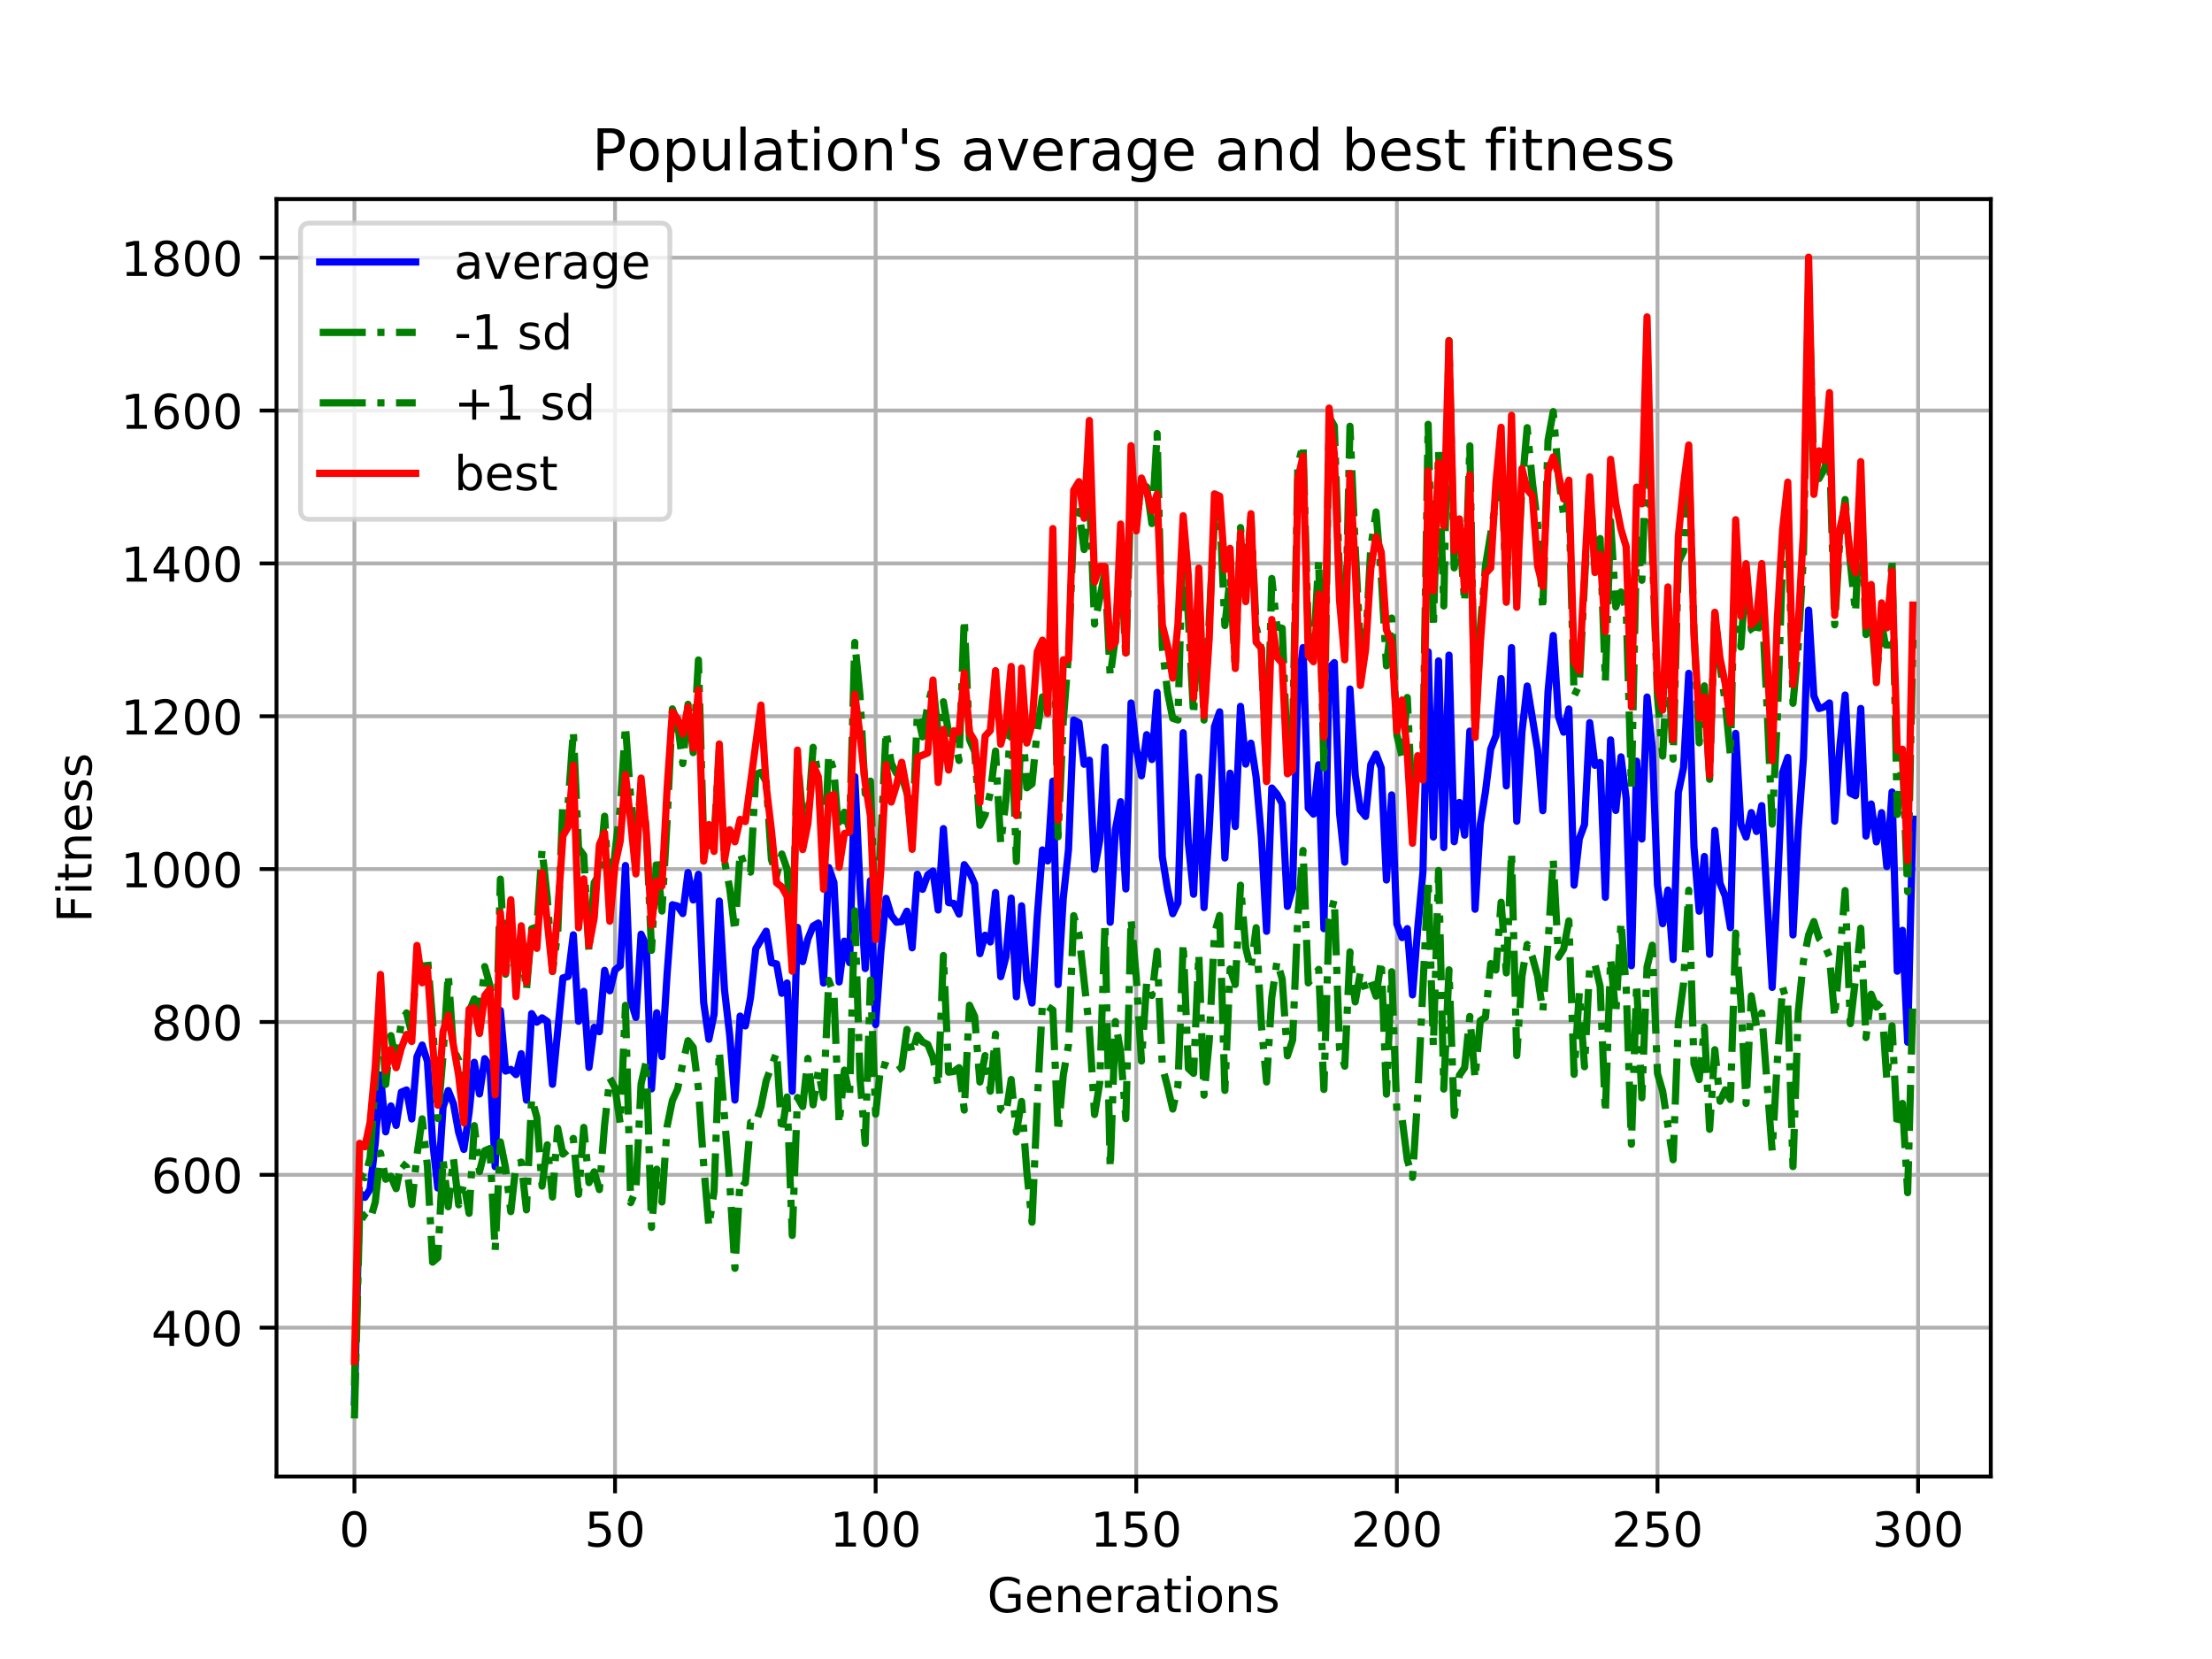 <?xml version="1.0" encoding="utf-8" standalone="no"?>
<!DOCTYPE svg PUBLIC "-//W3C//DTD SVG 1.1//EN"
  "http://www.w3.org/Graphics/SVG/1.1/DTD/svg11.dtd">
<!-- Created with matplotlib (https://matplotlib.org/) -->
<svg height="345.6pt" version="1.1" viewBox="0 0 460.8 345.6" width="460.8pt" xmlns="http://www.w3.org/2000/svg" xmlns:xlink="http://www.w3.org/1999/xlink">
 <defs>
  <style type="text/css">
*{stroke-linecap:butt;stroke-linejoin:round;}
  </style>
 </defs>
 <g id="figure_1">
  <g id="patch_1">
   <path d="M 0 345.6 
L 460.8 345.6 
L 460.8 0 
L 0 0 
z
" style="fill:#ffffff;"/>
  </g>
  <g id="axes_1">
   <g id="patch_2">
    <path d="M 57.6 307.584 
L 414.72 307.584 
L 414.72 41.472 
L 57.6 41.472 
z
" style="fill:#ffffff;"/>
   </g>
   <g id="matplotlib.axis_1">
    <g id="xtick_1">
     <g id="line2d_1">
      <path clip-path="url(#p36973ef551)" d="M 73.833 307.584 
L 73.833 41.472 
" style="fill:none;stroke:#b0b0b0;stroke-linecap:square;stroke-width:0.8;"/>
     </g>
     <g id="line2d_2">
      <defs>
       <path d="M 0 0 
L 0 3.5 
" id="m609c3df045" style="stroke:#000000;stroke-width:0.8;"/>
      </defs>
      <g>
       <use style="stroke:#000000;stroke-width:0.8;" x="73.833" xlink:href="#m609c3df045" y="307.584"/>
      </g>
     </g>
     <g id="text_1">
      <!-- 0 -->
      <defs>
       <path d="M 31.781 66.406 
Q 24.172 66.406 20.328 58.906 
Q 16.5 51.422 16.5 36.375 
Q 16.5 21.391 20.328 13.891 
Q 24.172 6.391 31.781 6.391 
Q 39.453 6.391 43.281 13.891 
Q 47.125 21.391 47.125 36.375 
Q 47.125 51.422 43.281 58.906 
Q 39.453 66.406 31.781 66.406 
z
M 31.781 74.219 
Q 44.047 74.219 50.516 64.516 
Q 56.984 54.828 56.984 36.375 
Q 56.984 17.969 50.516 8.266 
Q 44.047 -1.422 31.781 -1.422 
Q 19.531 -1.422 13.062 8.266 
Q 6.594 17.969 6.594 36.375 
Q 6.594 54.828 13.062 64.516 
Q 19.531 74.219 31.781 74.219 
z
" id="DejaVuSans-48"/>
      </defs>
      <g transform="translate(70.651 322.182)scale(0.1 -0.1)">
       <use xlink:href="#DejaVuSans-48"/>
      </g>
     </g>
    </g>
    <g id="xtick_2">
     <g id="line2d_3">
      <path clip-path="url(#p36973ef551)" d="M 128.123 307.584 
L 128.123 41.472 
" style="fill:none;stroke:#b0b0b0;stroke-linecap:square;stroke-width:0.8;"/>
     </g>
     <g id="line2d_4">
      <g>
       <use style="stroke:#000000;stroke-width:0.8;" x="128.123" xlink:href="#m609c3df045" y="307.584"/>
      </g>
     </g>
     <g id="text_2">
      <!-- 50 -->
      <defs>
       <path d="M 10.797 72.906 
L 49.516 72.906 
L 49.516 64.594 
L 19.828 64.594 
L 19.828 46.734 
Q 21.969 47.469 24.109 47.828 
Q 26.266 48.188 28.422 48.188 
Q 40.625 48.188 47.75 41.5 
Q 54.891 34.812 54.891 23.391 
Q 54.891 11.625 47.562 5.094 
Q 40.234 -1.422 26.906 -1.422 
Q 22.312 -1.422 17.547 -0.641 
Q 12.797 0.141 7.719 1.703 
L 7.719 11.625 
Q 12.109 9.234 16.797 8.062 
Q 21.484 6.891 26.703 6.891 
Q 35.156 6.891 40.078 11.328 
Q 45.016 15.766 45.016 23.391 
Q 45.016 31 40.078 35.438 
Q 35.156 39.891 26.703 39.891 
Q 22.75 39.891 18.812 39.016 
Q 14.891 38.141 10.797 36.281 
z
" id="DejaVuSans-53"/>
      </defs>
      <g transform="translate(121.76 322.182)scale(0.1 -0.1)">
       <use xlink:href="#DejaVuSans-53"/>
       <use x="63.623" xlink:href="#DejaVuSans-48"/>
      </g>
     </g>
    </g>
    <g id="xtick_3">
     <g id="line2d_5">
      <path clip-path="url(#p36973ef551)" d="M 182.413 307.584 
L 182.413 41.472 
" style="fill:none;stroke:#b0b0b0;stroke-linecap:square;stroke-width:0.8;"/>
     </g>
     <g id="line2d_6">
      <g>
       <use style="stroke:#000000;stroke-width:0.8;" x="182.413" xlink:href="#m609c3df045" y="307.584"/>
      </g>
     </g>
     <g id="text_3">
      <!-- 100 -->
      <defs>
       <path d="M 12.406 8.297 
L 28.516 8.297 
L 28.516 63.922 
L 10.984 60.406 
L 10.984 69.391 
L 28.422 72.906 
L 38.281 72.906 
L 38.281 8.297 
L 54.391 8.297 
L 54.391 0 
L 12.406 0 
z
" id="DejaVuSans-49"/>
      </defs>
      <g transform="translate(172.869 322.182)scale(0.1 -0.1)">
       <use xlink:href="#DejaVuSans-49"/>
       <use x="63.623" xlink:href="#DejaVuSans-48"/>
       <use x="127.246" xlink:href="#DejaVuSans-48"/>
      </g>
     </g>
    </g>
    <g id="xtick_4">
     <g id="line2d_7">
      <path clip-path="url(#p36973ef551)" d="M 236.703 307.584 
L 236.703 41.472 
" style="fill:none;stroke:#b0b0b0;stroke-linecap:square;stroke-width:0.8;"/>
     </g>
     <g id="line2d_8">
      <g>
       <use style="stroke:#000000;stroke-width:0.8;" x="236.703" xlink:href="#m609c3df045" y="307.584"/>
      </g>
     </g>
     <g id="text_4">
      <!-- 150 -->
      <g transform="translate(227.159 322.182)scale(0.1 -0.1)">
       <use xlink:href="#DejaVuSans-49"/>
       <use x="63.623" xlink:href="#DejaVuSans-53"/>
       <use x="127.246" xlink:href="#DejaVuSans-48"/>
      </g>
     </g>
    </g>
    <g id="xtick_5">
     <g id="line2d_9">
      <path clip-path="url(#p36973ef551)" d="M 290.993 307.584 
L 290.993 41.472 
" style="fill:none;stroke:#b0b0b0;stroke-linecap:square;stroke-width:0.8;"/>
     </g>
     <g id="line2d_10">
      <g>
       <use style="stroke:#000000;stroke-width:0.8;" x="290.993" xlink:href="#m609c3df045" y="307.584"/>
      </g>
     </g>
     <g id="text_5">
      <!-- 200 -->
      <defs>
       <path d="M 19.188 8.297 
L 53.609 8.297 
L 53.609 0 
L 7.328 0 
L 7.328 8.297 
Q 12.938 14.109 22.625 23.891 
Q 32.328 33.688 34.812 36.531 
Q 39.547 41.844 41.422 45.531 
Q 43.312 49.219 43.312 52.781 
Q 43.312 58.594 39.234 62.25 
Q 35.156 65.922 28.609 65.922 
Q 23.969 65.922 18.812 64.312 
Q 13.672 62.703 7.812 59.422 
L 7.812 69.391 
Q 13.766 71.781 18.938 73 
Q 24.125 74.219 28.422 74.219 
Q 39.75 74.219 46.484 68.547 
Q 53.219 62.891 53.219 53.422 
Q 53.219 48.922 51.531 44.891 
Q 49.859 40.875 45.406 35.406 
Q 44.188 33.984 37.641 27.219 
Q 31.109 20.453 19.188 8.297 
z
" id="DejaVuSans-50"/>
      </defs>
      <g transform="translate(281.449 322.182)scale(0.1 -0.1)">
       <use xlink:href="#DejaVuSans-50"/>
       <use x="63.623" xlink:href="#DejaVuSans-48"/>
       <use x="127.246" xlink:href="#DejaVuSans-48"/>
      </g>
     </g>
    </g>
    <g id="xtick_6">
     <g id="line2d_11">
      <path clip-path="url(#p36973ef551)" d="M 345.283 307.584 
L 345.283 41.472 
" style="fill:none;stroke:#b0b0b0;stroke-linecap:square;stroke-width:0.8;"/>
     </g>
     <g id="line2d_12">
      <g>
       <use style="stroke:#000000;stroke-width:0.8;" x="345.283" xlink:href="#m609c3df045" y="307.584"/>
      </g>
     </g>
     <g id="text_6">
      <!-- 250 -->
      <g transform="translate(335.739 322.182)scale(0.1 -0.1)">
       <use xlink:href="#DejaVuSans-50"/>
       <use x="63.623" xlink:href="#DejaVuSans-53"/>
       <use x="127.246" xlink:href="#DejaVuSans-48"/>
      </g>
     </g>
    </g>
    <g id="xtick_7">
     <g id="line2d_13">
      <path clip-path="url(#p36973ef551)" d="M 399.573 307.584 
L 399.573 41.472 
" style="fill:none;stroke:#b0b0b0;stroke-linecap:square;stroke-width:0.8;"/>
     </g>
     <g id="line2d_14">
      <g>
       <use style="stroke:#000000;stroke-width:0.8;" x="399.573" xlink:href="#m609c3df045" y="307.584"/>
      </g>
     </g>
     <g id="text_7">
      <!-- 300 -->
      <defs>
       <path d="M 40.578 39.312 
Q 47.656 37.797 51.625 33 
Q 55.609 28.219 55.609 21.188 
Q 55.609 10.406 48.188 4.484 
Q 40.766 -1.422 27.094 -1.422 
Q 22.516 -1.422 17.656 -0.516 
Q 12.797 0.391 7.625 2.203 
L 7.625 11.719 
Q 11.719 9.328 16.594 8.109 
Q 21.484 6.891 26.812 6.891 
Q 36.078 6.891 40.938 10.547 
Q 45.797 14.203 45.797 21.188 
Q 45.797 27.641 41.281 31.266 
Q 36.766 34.906 28.719 34.906 
L 20.219 34.906 
L 20.219 43.016 
L 29.109 43.016 
Q 36.375 43.016 40.234 45.922 
Q 44.094 48.828 44.094 54.297 
Q 44.094 59.906 40.109 62.906 
Q 36.141 65.922 28.719 65.922 
Q 24.656 65.922 20.016 65.031 
Q 15.375 64.156 9.812 62.312 
L 9.812 71.094 
Q 15.438 72.656 20.344 73.438 
Q 25.25 74.219 29.594 74.219 
Q 40.828 74.219 47.359 69.109 
Q 53.906 64.016 53.906 55.328 
Q 53.906 49.266 50.438 45.094 
Q 46.969 40.922 40.578 39.312 
z
" id="DejaVuSans-51"/>
      </defs>
      <g transform="translate(390.029 322.182)scale(0.1 -0.1)">
       <use xlink:href="#DejaVuSans-51"/>
       <use x="63.623" xlink:href="#DejaVuSans-48"/>
       <use x="127.246" xlink:href="#DejaVuSans-48"/>
      </g>
     </g>
    </g>
    <g id="text_8">
     <!-- Generations -->
     <defs>
      <path d="M 59.516 10.406 
L 59.516 29.984 
L 43.406 29.984 
L 43.406 38.094 
L 69.281 38.094 
L 69.281 6.781 
Q 63.578 2.734 56.688 0.656 
Q 49.812 -1.422 42 -1.422 
Q 24.906 -1.422 15.25 8.562 
Q 5.609 18.562 5.609 36.375 
Q 5.609 54.25 15.25 64.234 
Q 24.906 74.219 42 74.219 
Q 49.125 74.219 55.547 72.453 
Q 61.969 70.703 67.391 67.281 
L 67.391 56.781 
Q 61.922 61.422 55.766 63.766 
Q 49.609 66.109 42.828 66.109 
Q 29.438 66.109 22.719 58.641 
Q 16.016 51.172 16.016 36.375 
Q 16.016 21.625 22.719 14.156 
Q 29.438 6.688 42.828 6.688 
Q 48.047 6.688 52.141 7.594 
Q 56.25 8.5 59.516 10.406 
z
" id="DejaVuSans-71"/>
      <path d="M 56.203 29.594 
L 56.203 25.203 
L 14.891 25.203 
Q 15.484 15.922 20.484 11.062 
Q 25.484 6.203 34.422 6.203 
Q 39.594 6.203 44.453 7.469 
Q 49.312 8.734 54.109 11.281 
L 54.109 2.781 
Q 49.266 0.734 44.188 -0.344 
Q 39.109 -1.422 33.891 -1.422 
Q 20.797 -1.422 13.156 6.188 
Q 5.516 13.812 5.516 26.812 
Q 5.516 40.234 12.766 48.109 
Q 20.016 56 32.328 56 
Q 43.359 56 49.781 48.891 
Q 56.203 41.797 56.203 29.594 
z
M 47.219 32.234 
Q 47.125 39.594 43.094 43.984 
Q 39.062 48.391 32.422 48.391 
Q 24.906 48.391 20.391 44.141 
Q 15.875 39.891 15.188 32.172 
z
" id="DejaVuSans-101"/>
      <path d="M 54.891 33.016 
L 54.891 0 
L 45.906 0 
L 45.906 32.719 
Q 45.906 40.484 42.875 44.328 
Q 39.844 48.188 33.797 48.188 
Q 26.516 48.188 22.312 43.547 
Q 18.109 38.922 18.109 30.906 
L 18.109 0 
L 9.078 0 
L 9.078 54.688 
L 18.109 54.688 
L 18.109 46.188 
Q 21.344 51.125 25.703 53.562 
Q 30.078 56 35.797 56 
Q 45.219 56 50.047 50.172 
Q 54.891 44.344 54.891 33.016 
z
" id="DejaVuSans-110"/>
      <path d="M 41.109 46.297 
Q 39.594 47.172 37.812 47.578 
Q 36.031 48 33.891 48 
Q 26.266 48 22.188 43.047 
Q 18.109 38.094 18.109 28.812 
L 18.109 0 
L 9.078 0 
L 9.078 54.688 
L 18.109 54.688 
L 18.109 46.188 
Q 20.953 51.172 25.484 53.578 
Q 30.031 56 36.531 56 
Q 37.453 56 38.578 55.875 
Q 39.703 55.766 41.062 55.516 
z
" id="DejaVuSans-114"/>
      <path d="M 34.281 27.484 
Q 23.391 27.484 19.188 25 
Q 14.984 22.516 14.984 16.5 
Q 14.984 11.719 18.141 8.906 
Q 21.297 6.109 26.703 6.109 
Q 34.188 6.109 38.703 11.406 
Q 43.219 16.703 43.219 25.484 
L 43.219 27.484 
z
M 52.203 31.203 
L 52.203 0 
L 43.219 0 
L 43.219 8.297 
Q 40.141 3.328 35.547 0.953 
Q 30.953 -1.422 24.312 -1.422 
Q 15.922 -1.422 10.953 3.297 
Q 6 8.016 6 15.922 
Q 6 25.141 12.172 29.828 
Q 18.359 34.516 30.609 34.516 
L 43.219 34.516 
L 43.219 35.406 
Q 43.219 41.609 39.141 45 
Q 35.062 48.391 27.688 48.391 
Q 23 48.391 18.547 47.266 
Q 14.109 46.141 10.016 43.891 
L 10.016 52.203 
Q 14.938 54.109 19.578 55.047 
Q 24.219 56 28.609 56 
Q 40.484 56 46.344 49.844 
Q 52.203 43.703 52.203 31.203 
z
" id="DejaVuSans-97"/>
      <path d="M 18.312 70.219 
L 18.312 54.688 
L 36.812 54.688 
L 36.812 47.703 
L 18.312 47.703 
L 18.312 18.016 
Q 18.312 11.328 20.141 9.422 
Q 21.969 7.516 27.594 7.516 
L 36.812 7.516 
L 36.812 0 
L 27.594 0 
Q 17.188 0 13.234 3.875 
Q 9.281 7.766 9.281 18.016 
L 9.281 47.703 
L 2.688 47.703 
L 2.688 54.688 
L 9.281 54.688 
L 9.281 70.219 
z
" id="DejaVuSans-116"/>
      <path d="M 9.422 54.688 
L 18.406 54.688 
L 18.406 0 
L 9.422 0 
z
M 9.422 75.984 
L 18.406 75.984 
L 18.406 64.594 
L 9.422 64.594 
z
" id="DejaVuSans-105"/>
      <path d="M 30.609 48.391 
Q 23.391 48.391 19.188 42.75 
Q 14.984 37.109 14.984 27.297 
Q 14.984 17.484 19.156 11.844 
Q 23.344 6.203 30.609 6.203 
Q 37.797 6.203 41.984 11.859 
Q 46.188 17.531 46.188 27.297 
Q 46.188 37.016 41.984 42.703 
Q 37.797 48.391 30.609 48.391 
z
M 30.609 56 
Q 42.328 56 49.016 48.375 
Q 55.719 40.766 55.719 27.297 
Q 55.719 13.875 49.016 6.219 
Q 42.328 -1.422 30.609 -1.422 
Q 18.844 -1.422 12.172 6.219 
Q 5.516 13.875 5.516 27.297 
Q 5.516 40.766 12.172 48.375 
Q 18.844 56 30.609 56 
z
" id="DejaVuSans-111"/>
      <path d="M 44.281 53.078 
L 44.281 44.578 
Q 40.484 46.531 36.375 47.5 
Q 32.281 48.484 27.875 48.484 
Q 21.188 48.484 17.844 46.438 
Q 14.5 44.391 14.5 40.281 
Q 14.5 37.156 16.891 35.375 
Q 19.281 33.594 26.516 31.984 
L 29.594 31.297 
Q 39.156 29.25 43.188 25.516 
Q 47.219 21.781 47.219 15.094 
Q 47.219 7.469 41.188 3.016 
Q 35.156 -1.422 24.609 -1.422 
Q 20.219 -1.422 15.453 -0.562 
Q 10.688 0.297 5.422 2 
L 5.422 11.281 
Q 10.406 8.688 15.234 7.391 
Q 20.062 6.109 24.812 6.109 
Q 31.156 6.109 34.562 8.281 
Q 37.984 10.453 37.984 14.406 
Q 37.984 18.062 35.516 20.016 
Q 33.062 21.969 24.703 23.781 
L 21.578 24.516 
Q 13.234 26.266 9.516 29.906 
Q 5.812 33.547 5.812 39.891 
Q 5.812 47.609 11.281 51.797 
Q 16.75 56 26.812 56 
Q 31.781 56 36.172 55.266 
Q 40.578 54.547 44.281 53.078 
z
" id="DejaVuSans-115"/>
     </defs>
     <g transform="translate(205.662 335.861)scale(0.1 -0.1)">
      <use xlink:href="#DejaVuSans-71"/>
      <use x="77.49" xlink:href="#DejaVuSans-101"/>
      <use x="139.014" xlink:href="#DejaVuSans-110"/>
      <use x="202.393" xlink:href="#DejaVuSans-101"/>
      <use x="263.916" xlink:href="#DejaVuSans-114"/>
      <use x="305.029" xlink:href="#DejaVuSans-97"/>
      <use x="366.309" xlink:href="#DejaVuSans-116"/>
      <use x="405.518" xlink:href="#DejaVuSans-105"/>
      <use x="433.301" xlink:href="#DejaVuSans-111"/>
      <use x="494.482" xlink:href="#DejaVuSans-110"/>
      <use x="557.861" xlink:href="#DejaVuSans-115"/>
     </g>
    </g>
   </g>
   <g id="matplotlib.axis_2">
    <g id="ytick_1">
     <g id="line2d_15">
      <path clip-path="url(#p36973ef551)" d="M 57.6 276.574 
L 414.72 276.574 
" style="fill:none;stroke:#b0b0b0;stroke-linecap:square;stroke-width:0.8;"/>
     </g>
     <g id="line2d_16">
      <defs>
       <path d="M 0 0 
L -3.5 0 
" id="m8457a0fdb5" style="stroke:#000000;stroke-width:0.8;"/>
      </defs>
      <g>
       <use style="stroke:#000000;stroke-width:0.8;" x="57.6" xlink:href="#m8457a0fdb5" y="276.574"/>
      </g>
     </g>
     <g id="text_9">
      <!-- 400 -->
      <defs>
       <path d="M 37.797 64.312 
L 12.891 25.391 
L 37.797 25.391 
z
M 35.203 72.906 
L 47.609 72.906 
L 47.609 25.391 
L 58.016 25.391 
L 58.016 17.188 
L 47.609 17.188 
L 47.609 0 
L 37.797 0 
L 37.797 17.188 
L 4.891 17.188 
L 4.891 26.703 
z
" id="DejaVuSans-52"/>
      </defs>
      <g transform="translate(31.512 280.374)scale(0.1 -0.1)">
       <use xlink:href="#DejaVuSans-52"/>
       <use x="63.623" xlink:href="#DejaVuSans-48"/>
       <use x="127.246" xlink:href="#DejaVuSans-48"/>
      </g>
     </g>
    </g>
    <g id="ytick_2">
     <g id="line2d_17">
      <path clip-path="url(#p36973ef551)" d="M 57.6 244.733 
L 414.72 244.733 
" style="fill:none;stroke:#b0b0b0;stroke-linecap:square;stroke-width:0.8;"/>
     </g>
     <g id="line2d_18">
      <g>
       <use style="stroke:#000000;stroke-width:0.8;" x="57.6" xlink:href="#m8457a0fdb5" y="244.733"/>
      </g>
     </g>
     <g id="text_10">
      <!-- 600 -->
      <defs>
       <path d="M 33.016 40.375 
Q 26.375 40.375 22.484 35.828 
Q 18.609 31.297 18.609 23.391 
Q 18.609 15.531 22.484 10.953 
Q 26.375 6.391 33.016 6.391 
Q 39.656 6.391 43.531 10.953 
Q 47.406 15.531 47.406 23.391 
Q 47.406 31.297 43.531 35.828 
Q 39.656 40.375 33.016 40.375 
z
M 52.594 71.297 
L 52.594 62.312 
Q 48.875 64.062 45.094 64.984 
Q 41.312 65.922 37.594 65.922 
Q 27.828 65.922 22.672 59.328 
Q 17.531 52.734 16.797 39.406 
Q 19.672 43.656 24.016 45.922 
Q 28.375 48.188 33.594 48.188 
Q 44.578 48.188 50.953 41.516 
Q 57.328 34.859 57.328 23.391 
Q 57.328 12.156 50.688 5.359 
Q 44.047 -1.422 33.016 -1.422 
Q 20.359 -1.422 13.672 8.266 
Q 6.984 17.969 6.984 36.375 
Q 6.984 53.656 15.188 63.938 
Q 23.391 74.219 37.203 74.219 
Q 40.922 74.219 44.703 73.484 
Q 48.484 72.75 52.594 71.297 
z
" id="DejaVuSans-54"/>
      </defs>
      <g transform="translate(31.512 248.532)scale(0.1 -0.1)">
       <use xlink:href="#DejaVuSans-54"/>
       <use x="63.623" xlink:href="#DejaVuSans-48"/>
       <use x="127.246" xlink:href="#DejaVuSans-48"/>
      </g>
     </g>
    </g>
    <g id="ytick_3">
     <g id="line2d_19">
      <path clip-path="url(#p36973ef551)" d="M 57.6 212.891 
L 414.72 212.891 
" style="fill:none;stroke:#b0b0b0;stroke-linecap:square;stroke-width:0.8;"/>
     </g>
     <g id="line2d_20">
      <g>
       <use style="stroke:#000000;stroke-width:0.8;" x="57.6" xlink:href="#m8457a0fdb5" y="212.891"/>
      </g>
     </g>
     <g id="text_11">
      <!-- 800 -->
      <defs>
       <path d="M 31.781 34.625 
Q 24.75 34.625 20.719 30.859 
Q 16.703 27.094 16.703 20.516 
Q 16.703 13.922 20.719 10.156 
Q 24.75 6.391 31.781 6.391 
Q 38.812 6.391 42.859 10.172 
Q 46.922 13.969 46.922 20.516 
Q 46.922 27.094 42.891 30.859 
Q 38.875 34.625 31.781 34.625 
z
M 21.922 38.812 
Q 15.578 40.375 12.031 44.719 
Q 8.5 49.078 8.5 55.328 
Q 8.5 64.062 14.719 69.141 
Q 20.953 74.219 31.781 74.219 
Q 42.672 74.219 48.875 69.141 
Q 55.078 64.062 55.078 55.328 
Q 55.078 49.078 51.531 44.719 
Q 48 40.375 41.703 38.812 
Q 48.828 37.156 52.797 32.312 
Q 56.781 27.484 56.781 20.516 
Q 56.781 9.906 50.312 4.234 
Q 43.844 -1.422 31.781 -1.422 
Q 19.734 -1.422 13.25 4.234 
Q 6.781 9.906 6.781 20.516 
Q 6.781 27.484 10.781 32.312 
Q 14.797 37.156 21.922 38.812 
z
M 18.312 54.391 
Q 18.312 48.734 21.844 45.562 
Q 25.391 42.391 31.781 42.391 
Q 38.141 42.391 41.719 45.562 
Q 45.312 48.734 45.312 54.391 
Q 45.312 60.062 41.719 63.234 
Q 38.141 66.406 31.781 66.406 
Q 25.391 66.406 21.844 63.234 
Q 18.312 60.062 18.312 54.391 
z
" id="DejaVuSans-56"/>
      </defs>
      <g transform="translate(31.512 216.69)scale(0.1 -0.1)">
       <use xlink:href="#DejaVuSans-56"/>
       <use x="63.623" xlink:href="#DejaVuSans-48"/>
       <use x="127.246" xlink:href="#DejaVuSans-48"/>
      </g>
     </g>
    </g>
    <g id="ytick_4">
     <g id="line2d_21">
      <path clip-path="url(#p36973ef551)" d="M 57.6 181.049 
L 414.72 181.049 
" style="fill:none;stroke:#b0b0b0;stroke-linecap:square;stroke-width:0.8;"/>
     </g>
     <g id="line2d_22">
      <g>
       <use style="stroke:#000000;stroke-width:0.8;" x="57.6" xlink:href="#m8457a0fdb5" y="181.049"/>
      </g>
     </g>
     <g id="text_12">
      <!-- 1000 -->
      <g transform="translate(25.15 184.848)scale(0.1 -0.1)">
       <use xlink:href="#DejaVuSans-49"/>
       <use x="63.623" xlink:href="#DejaVuSans-48"/>
       <use x="127.246" xlink:href="#DejaVuSans-48"/>
       <use x="190.869" xlink:href="#DejaVuSans-48"/>
      </g>
     </g>
    </g>
    <g id="ytick_5">
     <g id="line2d_23">
      <path clip-path="url(#p36973ef551)" d="M 57.6 149.207 
L 414.72 149.207 
" style="fill:none;stroke:#b0b0b0;stroke-linecap:square;stroke-width:0.8;"/>
     </g>
     <g id="line2d_24">
      <g>
       <use style="stroke:#000000;stroke-width:0.8;" x="57.6" xlink:href="#m8457a0fdb5" y="149.207"/>
      </g>
     </g>
     <g id="text_13">
      <!-- 1200 -->
      <g transform="translate(25.15 153.007)scale(0.1 -0.1)">
       <use xlink:href="#DejaVuSans-49"/>
       <use x="63.623" xlink:href="#DejaVuSans-50"/>
       <use x="127.246" xlink:href="#DejaVuSans-48"/>
       <use x="190.869" xlink:href="#DejaVuSans-48"/>
      </g>
     </g>
    </g>
    <g id="ytick_6">
     <g id="line2d_25">
      <path clip-path="url(#p36973ef551)" d="M 57.6 117.366 
L 414.72 117.366 
" style="fill:none;stroke:#b0b0b0;stroke-linecap:square;stroke-width:0.8;"/>
     </g>
     <g id="line2d_26">
      <g>
       <use style="stroke:#000000;stroke-width:0.8;" x="57.6" xlink:href="#m8457a0fdb5" y="117.366"/>
      </g>
     </g>
     <g id="text_14">
      <!-- 1400 -->
      <g transform="translate(25.15 121.165)scale(0.1 -0.1)">
       <use xlink:href="#DejaVuSans-49"/>
       <use x="63.623" xlink:href="#DejaVuSans-52"/>
       <use x="127.246" xlink:href="#DejaVuSans-48"/>
       <use x="190.869" xlink:href="#DejaVuSans-48"/>
      </g>
     </g>
    </g>
    <g id="ytick_7">
     <g id="line2d_27">
      <path clip-path="url(#p36973ef551)" d="M 57.6 85.524 
L 414.72 85.524 
" style="fill:none;stroke:#b0b0b0;stroke-linecap:square;stroke-width:0.8;"/>
     </g>
     <g id="line2d_28">
      <g>
       <use style="stroke:#000000;stroke-width:0.8;" x="57.6" xlink:href="#m8457a0fdb5" y="85.524"/>
      </g>
     </g>
     <g id="text_15">
      <!-- 1600 -->
      <g transform="translate(25.15 89.323)scale(0.1 -0.1)">
       <use xlink:href="#DejaVuSans-49"/>
       <use x="63.623" xlink:href="#DejaVuSans-54"/>
       <use x="127.246" xlink:href="#DejaVuSans-48"/>
       <use x="190.869" xlink:href="#DejaVuSans-48"/>
      </g>
     </g>
    </g>
    <g id="ytick_8">
     <g id="line2d_29">
      <path clip-path="url(#p36973ef551)" d="M 57.6 53.682 
L 414.72 53.682 
" style="fill:none;stroke:#b0b0b0;stroke-linecap:square;stroke-width:0.8;"/>
     </g>
     <g id="line2d_30">
      <g>
       <use style="stroke:#000000;stroke-width:0.8;" x="57.6" xlink:href="#m8457a0fdb5" y="53.682"/>
      </g>
     </g>
     <g id="text_16">
      <!-- 1800 -->
      <g transform="translate(25.15 57.481)scale(0.1 -0.1)">
       <use xlink:href="#DejaVuSans-49"/>
       <use x="63.623" xlink:href="#DejaVuSans-56"/>
       <use x="127.246" xlink:href="#DejaVuSans-48"/>
       <use x="190.869" xlink:href="#DejaVuSans-48"/>
      </g>
     </g>
    </g>
    <g id="text_17">
     <!-- Fitness -->
     <defs>
      <path d="M 9.812 72.906 
L 51.703 72.906 
L 51.703 64.594 
L 19.672 64.594 
L 19.672 43.109 
L 48.578 43.109 
L 48.578 34.812 
L 19.672 34.812 
L 19.672 0 
L 9.812 0 
z
" id="DejaVuSans-70"/>
     </defs>
     <g transform="translate(19.07 192.202)rotate(-90)scale(0.1 -0.1)">
      <use xlink:href="#DejaVuSans-70"/>
      <use x="57.41" xlink:href="#DejaVuSans-105"/>
      <use x="85.193" xlink:href="#DejaVuSans-116"/>
      <use x="124.402" xlink:href="#DejaVuSans-110"/>
      <use x="187.781" xlink:href="#DejaVuSans-101"/>
      <use x="249.305" xlink:href="#DejaVuSans-115"/>
      <use x="301.404" xlink:href="#DejaVuSans-115"/>
     </g>
    </g>
   </g>
   <g id="line2d_31">
    <path clip-path="url(#p36973ef551)" d="M 73.833 292.057 
L 74.919 248.487 
L 76.004 249.434 
L 77.09 247.742 
L 78.176 238.061 
L 79.262 223.956 
L 80.348 235.78 
L 81.433 230.384 
L 82.519 234.448 
L 83.605 227.507 
L 84.691 227.064 
L 85.777 233.103 
L 86.862 220.138 
L 87.948 217.698 
L 89.034 221.086 
L 90.12 237.785 
L 91.206 247.487 
L 92.291 230.676 
L 93.377 227.178 
L 94.463 229.922 
L 95.549 235.919 
L 96.635 239.446 
L 97.72 231.765 
L 98.806 221.292 
L 99.892 227.891 
L 100.978 220.538 
L 102.064 222.264 
L 103.149 243.04 
L 104.235 210.508 
L 105.321 223.127 
L 106.407 222.764 
L 107.493 223.86 
L 108.578 219.506 
L 109.664 229.176 
L 110.75 211.156 
L 111.836 212.936 
L 112.922 212.037 
L 114.007 212.78 
L 115.093 225.882 
L 117.265 203.721 
L 118.351 203.415 
L 119.436 194.739 
L 120.522 212.748 
L 121.608 206.512 
L 122.694 222.35 
L 123.78 214.007 
L 124.865 214.925 
L 125.951 202.141 
L 127.037 206.404 
L 128.123 202.044 
L 129.209 201.187 
L 130.294 180.302 
L 131.38 208.363 
L 132.466 211.959 
L 133.552 194.61 
L 134.638 196.992 
L 135.723 226.83 
L 136.809 210.981 
L 137.895 220.095 
L 138.981 202.724 
L 140.067 188.47 
L 141.152 188.743 
L 142.238 190.31 
L 143.324 181.757 
L 144.41 187.484 
L 145.496 182.131 
L 146.581 208.799 
L 147.667 216.499 
L 148.753 211.301 
L 149.839 187.698 
L 150.925 206.162 
L 152.01 215.652 
L 153.096 229.158 
L 154.182 211.666 
L 155.268 213.712 
L 156.354 207.755 
L 157.439 197.637 
L 159.611 193.982 
L 160.697 200.554 
L 161.783 200.798 
L 162.868 206.92 
L 163.954 204.762 
L 165.04 227.33 
L 166.126 193.19 
L 167.212 200.325 
L 168.297 195.601 
L 169.383 192.921 
L 170.469 192.282 
L 171.555 204.787 
L 172.641 180.718 
L 173.726 183.851 
L 174.812 204.564 
L 175.898 196.06 
L 176.984 200.538 
L 178.07 161.784 
L 179.155 184.746 
L 180.241 201.767 
L 181.327 183.448 
L 182.413 213.438 
L 183.499 198.31 
L 184.584 187.143 
L 185.67 190.716 
L 186.756 192.116 
L 187.842 191.98 
L 188.928 189.822 
L 190.013 197.446 
L 191.099 182.12 
L 192.185 185.261 
L 193.271 182.235 
L 194.357 181.461 
L 195.442 189.577 
L 196.528 172.62 
L 197.614 188.036 
L 198.7 188.204 
L 199.786 190.419 
L 200.871 180.123 
L 201.957 181.713 
L 203.043 184.144 
L 204.129 198.669 
L 205.215 194.821 
L 206.3 196.225 
L 207.386 185.936 
L 208.472 203.456 
L 209.558 199.331 
L 210.644 187.09 
L 211.729 207.653 
L 212.815 188.708 
L 213.901 204.092 
L 214.987 208.952 
L 216.073 190.995 
L 217.158 177.053 
L 218.244 179.355 
L 219.33 162.738 
L 220.416 205.102 
L 221.502 187.045 
L 222.587 176.994 
L 223.673 149.979 
L 224.759 150.537 
L 225.845 159.212 
L 226.931 158.358 
L 228.016 181.09 
L 229.102 175.003 
L 230.188 155.66 
L 231.274 192.13 
L 232.36 172.797 
L 233.445 167.01 
L 234.531 185.187 
L 235.617 146.434 
L 236.703 155.798 
L 237.789 161.621 
L 238.875 153.044 
L 239.96 158.221 
L 241.046 144.239 
L 242.132 178.456 
L 243.218 185.297 
L 244.304 190.346 
L 245.389 188.056 
L 246.475 152.639 
L 247.561 175.717 
L 248.647 186.288 
L 249.733 161.883 
L 250.818 189.073 
L 251.904 172.593 
L 252.99 151.399 
L 254.076 148.285 
L 255.162 178.734 
L 256.247 161.072 
L 257.333 172.188 
L 258.419 147.148 
L 259.505 159.177 
L 260.591 154.816 
L 261.676 161.912 
L 262.762 174.331 
L 263.848 194.011 
L 264.934 164.153 
L 266.02 165.431 
L 267.105 167.41 
L 268.191 188.814 
L 269.277 185.039 
L 270.363 143.902 
L 271.449 134.903 
L 272.534 168.34 
L 273.62 169.6 
L 274.706 159.307 
L 275.792 193.464 
L 276.878 139.137 
L 277.963 138.031 
L 279.049 169.428 
L 280.135 179.603 
L 281.221 143.542 
L 282.307 161.283 
L 283.392 168.735 
L 284.478 170.078 
L 285.564 159.228 
L 286.65 157.08 
L 287.736 159.969 
L 288.821 183.319 
L 289.907 165.59 
L 290.993 192.484 
L 292.079 195.321 
L 293.165 193.45 
L 294.25 207.25 
L 295.336 193.408 
L 296.422 181.673 
L 297.508 135.771 
L 298.594 174.38 
L 299.679 137.677 
L 300.765 176.56 
L 301.851 136.477 
L 302.937 175.34 
L 304.023 167.16 
L 305.108 173.974 
L 306.194 152.305 
L 307.28 189.412 
L 308.366 171.748 
L 309.452 164.913 
L 310.537 156.056 
L 311.623 153.282 
L 312.709 141.367 
L 313.795 163.714 
L 314.881 134.913 
L 315.966 171.079 
L 317.052 152.461 
L 318.138 142.914 
L 320.31 156.301 
L 321.395 168.878 
L 322.481 144.11 
L 323.567 132.382 
L 324.653 149.266 
L 325.739 152.527 
L 326.824 147.687 
L 327.91 184.398 
L 328.996 174.726 
L 330.082 171.784 
L 331.168 150.537 
L 332.253 159.43 
L 333.339 158.834 
L 334.425 186.93 
L 335.511 154.135 
L 336.597 168.83 
L 337.682 157.668 
L 338.768 166.388 
L 339.854 201.177 
L 340.94 158.566 
L 342.026 174.787 
L 343.111 145.198 
L 344.197 155.727 
L 345.283 184.386 
L 346.369 192.424 
L 347.455 185.42 
L 348.54 199.878 
L 349.626 165.089 
L 350.712 159.924 
L 351.798 140.267 
L 352.884 176.399 
L 353.969 189.822 
L 355.055 178.42 
L 356.141 198.797 
L 357.227 173.012 
L 358.313 184.024 
L 359.398 186.667 
L 360.484 193.256 
L 361.57 152.776 
L 362.656 171.735 
L 363.742 174.387 
L 364.827 169.278 
L 365.913 173.208 
L 366.999 167.827 
L 369.171 205.691 
L 370.256 185.243 
L 371.342 160.987 
L 372.428 157.791 
L 373.514 194.769 
L 374.6 172.77 
L 375.685 158.014 
L 376.771 127.097 
L 377.857 144.968 
L 378.943 147.602 
L 380.029 147.256 
L 381.114 146.428 
L 382.2 171.064 
L 383.286 155.451 
L 384.372 144.787 
L 385.458 165.227 
L 386.543 165.758 
L 387.629 147.583 
L 388.715 174.167 
L 389.801 167.489 
L 390.887 175.382 
L 391.972 169.293 
L 393.058 180.521 
L 394.144 164.989 
L 395.23 202.322 
L 396.316 193.805 
L 397.401 217.109 
L 398.487 170.646 
L 398.487 170.646 
" style="fill:none;stroke:#0000ff;stroke-linecap:square;stroke-width:1.5;"/>
   </g>
   <g id="line2d_32">
    <path clip-path="url(#p36973ef551)" d="M 73.833 295.488 
L 74.919 252.289 
L 76.004 253.511 
L 77.09 254.23 
L 78.176 250.404 
L 79.262 240.197 
L 80.348 245.656 
L 81.433 245.033 
L 82.519 247.622 
L 83.605 242.247 
L 84.691 243.129 
L 85.777 250.92 
L 86.862 240.646 
L 87.948 233.075 
L 89.034 242.86 
L 90.12 262.93 
L 91.206 261.984 
L 92.291 241.5 
L 93.377 251.387 
L 94.463 241.317 
L 95.549 250.99 
L 96.635 246.464 
L 97.72 252.761 
L 98.806 234.492 
L 99.892 244.069 
L 100.978 239.723 
L 102.064 239.255 
L 103.149 260.508 
L 104.235 237.885 
L 105.321 243.302 
L 106.407 252.408 
L 107.493 242.535 
L 108.578 242.07 
L 109.664 252.039 
L 110.75 228.82 
L 111.836 232.756 
L 112.922 247.091 
L 114.007 238.486 
L 115.093 249.374 
L 116.179 235.024 
L 117.265 240.422 
L 118.351 239.519 
L 119.436 237.146 
L 120.522 248.804 
L 121.608 234.854 
L 122.694 246.367 
L 123.78 244.115 
L 124.865 247.819 
L 125.951 234.258 
L 127.037 224.575 
L 128.123 226.596 
L 129.209 234.096 
L 130.294 209.426 
L 131.38 250.531 
L 132.466 247.986 
L 133.552 225.789 
L 134.638 221.009 
L 135.723 255.691 
L 136.809 243.559 
L 137.895 250.395 
L 138.981 234.6 
L 140.067 229.262 
L 141.152 226.887 
L 142.238 221.541 
L 143.324 216.794 
L 144.41 218.18 
L 145.496 226.777 
L 146.581 242.544 
L 147.667 255.488 
L 148.753 248.143 
L 149.839 218.893 
L 152.01 246.267 
L 153.096 264.223 
L 154.182 245.736 
L 155.268 246.429 
L 156.354 233.826 
L 157.439 233.961 
L 158.525 230.552 
L 159.611 225.124 
L 161.783 219.254 
L 162.868 235.934 
L 163.954 228.517 
L 165.04 257.362 
L 166.126 228.627 
L 167.212 230.518 
L 168.297 220.485 
L 169.383 230.164 
L 170.469 223.077 
L 171.555 228.634 
L 172.641 204.229 
L 173.726 207.122 
L 174.812 234.203 
L 175.898 222.928 
L 176.984 228.305 
L 178.07 189.741 
L 179.155 224.589 
L 180.241 238.199 
L 181.327 204.176 
L 182.413 232.105 
L 183.499 221.669 
L 184.584 221.942 
L 185.67 222.399 
L 186.756 223.128 
L 187.842 222.39 
L 188.928 214.443 
L 190.013 219.432 
L 191.099 215.671 
L 192.185 217.019 
L 193.271 217.583 
L 194.357 220.289 
L 195.442 226.287 
L 196.528 199.052 
L 197.614 223.359 
L 198.7 223.207 
L 199.786 222.413 
L 200.871 231.251 
L 201.957 209.401 
L 203.043 211.744 
L 204.129 225.41 
L 205.215 219.903 
L 206.3 227.327 
L 207.386 215.411 
L 208.472 231.157 
L 209.558 231.972 
L 210.644 224.883 
L 211.729 235.832 
L 212.815 229.452 
L 213.901 244.074 
L 214.987 254.608 
L 216.073 229.899 
L 217.158 208.935 
L 219.33 210.404 
L 220.416 235.892 
L 221.502 223.986 
L 222.587 217.711 
L 223.673 190.743 
L 224.759 194.561 
L 226.931 214.27 
L 228.016 232.175 
L 229.102 225.543 
L 230.188 192.151 
L 231.274 243.381 
L 232.36 212.794 
L 233.445 219.162 
L 234.531 233.035 
L 235.617 191.475 
L 236.703 203.546 
L 237.789 221.037 
L 238.875 204.66 
L 239.96 207.373 
L 241.046 198.167 
L 242.132 222.197 
L 243.218 226.359 
L 244.304 231.044 
L 245.389 226.127 
L 246.475 196.451 
L 247.561 222.6 
L 248.647 223.602 
L 249.733 198.742 
L 250.818 228.145 
L 251.904 216.856 
L 252.99 194.466 
L 254.076 190.703 
L 255.162 227.16 
L 256.247 201.842 
L 257.333 205.088 
L 258.419 184.399 
L 259.505 197.395 
L 260.591 201.959 
L 261.676 193.255 
L 262.762 213.431 
L 263.848 225.407 
L 264.934 207.807 
L 266.02 200.256 
L 267.105 203.942 
L 268.191 219.96 
L 269.277 216.641 
L 270.363 190.813 
L 271.449 177.17 
L 272.534 204.764 
L 274.706 201.934 
L 275.792 226.96 
L 276.878 191.458 
L 277.963 187.324 
L 279.049 218.47 
L 280.135 222.114 
L 281.221 198.291 
L 282.307 208.719 
L 283.392 202.571 
L 284.478 206.199 
L 285.564 204.401 
L 286.65 207.515 
L 287.736 200.086 
L 288.821 227.936 
L 289.907 202.431 
L 290.993 231.842 
L 292.079 233.049 
L 293.165 241.602 
L 294.25 245.277 
L 295.336 228.27 
L 297.508 183.153 
L 298.594 217.905 
L 299.679 181.335 
L 300.765 226.881 
L 301.851 202.033 
L 302.937 232.382 
L 304.023 223.996 
L 305.108 222.411 
L 306.194 211.739 
L 307.28 224.696 
L 308.366 212.633 
L 309.452 211.922 
L 310.537 200.738 
L 311.623 202.078 
L 312.709 187.941 
L 313.795 202.678 
L 314.881 177.555 
L 315.966 219.906 
L 317.052 203.404 
L 318.138 196.738 
L 319.224 199.378 
L 320.31 203.341 
L 321.395 210.665 
L 322.481 196.499 
L 323.567 179.022 
L 324.653 199.406 
L 325.739 197.688 
L 326.824 191.831 
L 327.91 223.815 
L 328.996 206.775 
L 330.082 222.223 
L 331.168 201.171 
L 332.253 200.855 
L 333.339 205.487 
L 334.425 231.863 
L 335.511 199.714 
L 336.597 211.228 
L 337.682 192.016 
L 338.768 205.792 
L 339.854 238.367 
L 340.94 204.828 
L 342.026 228.695 
L 343.111 201.423 
L 344.197 196.894 
L 345.283 223.613 
L 346.369 227.34 
L 348.54 241.603 
L 349.626 213.026 
L 350.712 204.956 
L 351.798 185.445 
L 352.884 221.608 
L 353.969 224.896 
L 355.055 213.956 
L 356.141 235.255 
L 357.227 218.675 
L 358.313 229.403 
L 359.398 227.03 
L 360.484 229.063 
L 361.57 194.38 
L 362.656 208.686 
L 363.742 229.871 
L 364.827 207.448 
L 365.913 213.769 
L 366.999 211.004 
L 369.171 239.695 
L 370.256 220.989 
L 371.342 205.661 
L 372.428 209.384 
L 373.514 243.027 
L 374.6 210.857 
L 375.685 200.213 
L 376.771 194.774 
L 377.857 191.973 
L 378.943 195.503 
L 380.029 196.778 
L 381.114 199.275 
L 382.2 211.969 
L 384.372 185.518 
L 385.458 213.253 
L 386.543 203.882 
L 387.629 193.365 
L 388.715 216.146 
L 389.801 207.105 
L 390.887 209.801 
L 391.972 208.767 
L 393.058 224.951 
L 394.144 213.68 
L 395.23 234.989 
L 396.316 229.855 
L 397.401 248.458 
L 398.487 207.99 
L 398.487 207.99 
" style="fill:none;stroke:#008000;stroke-dasharray:9.6,2.4,1.5,2.4;stroke-dashoffset:0;stroke-width:1.5;"/>
   </g>
   <g id="line2d_33">
    <path clip-path="url(#p36973ef551)" d="M 73.833 288.625 
L 74.919 244.684 
L 76.004 245.358 
L 77.09 241.253 
L 78.176 225.718 
L 79.262 207.714 
L 80.348 225.903 
L 81.433 215.735 
L 82.519 221.273 
L 83.605 212.767 
L 84.691 211 
L 85.777 215.287 
L 86.862 199.631 
L 87.948 202.322 
L 89.034 199.313 
L 90.12 212.64 
L 91.206 232.99 
L 92.291 219.853 
L 93.377 202.969 
L 94.463 218.528 
L 95.549 220.847 
L 96.635 232.429 
L 97.72 210.769 
L 98.806 208.092 
L 99.892 211.712 
L 100.978 201.353 
L 102.064 205.272 
L 103.149 225.572 
L 104.235 183.132 
L 105.321 202.952 
L 106.407 193.12 
L 107.493 205.184 
L 108.578 196.943 
L 109.664 206.312 
L 110.75 193.491 
L 111.836 193.115 
L 112.922 176.984 
L 114.007 187.073 
L 115.093 202.391 
L 116.179 194.417 
L 117.265 167.021 
L 118.351 167.311 
L 119.436 152.332 
L 120.522 176.691 
L 121.608 178.17 
L 122.694 198.332 
L 123.78 183.899 
L 124.865 182.03 
L 125.951 170.024 
L 127.037 188.233 
L 128.123 177.492 
L 129.209 168.278 
L 130.294 151.178 
L 131.38 166.196 
L 132.466 175.932 
L 133.552 163.43 
L 134.638 172.975 
L 135.723 197.968 
L 136.809 178.404 
L 137.895 189.796 
L 138.981 170.847 
L 140.067 147.677 
L 141.152 150.599 
L 142.238 159.079 
L 143.324 146.719 
L 144.41 156.788 
L 145.496 137.484 
L 146.581 175.055 
L 147.667 177.511 
L 148.753 174.46 
L 149.839 156.503 
L 150.925 179.316 
L 152.01 185.037 
L 153.096 194.092 
L 154.182 177.595 
L 155.268 180.995 
L 156.354 181.683 
L 157.439 161.312 
L 158.525 160.893 
L 159.611 162.841 
L 160.697 179.057 
L 161.783 182.343 
L 162.868 177.907 
L 163.954 181.007 
L 165.04 197.299 
L 166.126 157.753 
L 167.212 170.131 
L 168.297 170.716 
L 169.383 155.679 
L 170.469 161.488 
L 171.555 180.939 
L 172.641 157.207 
L 173.726 160.58 
L 174.812 174.926 
L 175.898 169.193 
L 176.984 172.771 
L 178.07 133.827 
L 179.155 144.902 
L 180.241 165.334 
L 181.327 162.72 
L 182.413 194.771 
L 183.499 174.951 
L 184.584 152.345 
L 185.67 159.033 
L 186.756 161.104 
L 187.842 161.57 
L 188.928 165.202 
L 190.013 175.461 
L 191.099 148.569 
L 192.185 153.503 
L 193.271 146.887 
L 194.357 142.633 
L 195.442 152.866 
L 196.528 146.189 
L 197.614 152.713 
L 198.7 153.2 
L 199.786 158.425 
L 200.871 128.996 
L 201.957 154.026 
L 203.043 156.544 
L 204.129 171.928 
L 205.215 169.739 
L 206.3 165.123 
L 207.386 156.46 
L 208.472 175.754 
L 209.558 166.691 
L 210.644 149.297 
L 211.729 179.474 
L 212.815 147.963 
L 213.901 164.111 
L 214.987 163.295 
L 216.073 152.091 
L 217.158 145.171 
L 218.244 149.005 
L 219.33 115.073 
L 220.416 174.313 
L 221.502 150.103 
L 222.587 136.276 
L 223.673 109.214 
L 224.759 106.513 
L 225.845 114.482 
L 226.931 102.447 
L 228.016 130.006 
L 230.188 119.169 
L 231.274 140.88 
L 232.36 132.8 
L 233.445 114.859 
L 234.531 137.339 
L 235.617 101.393 
L 236.703 108.05 
L 237.789 102.205 
L 238.875 101.427 
L 239.96 109.069 
L 241.046 90.311 
L 242.132 134.716 
L 243.218 144.235 
L 244.304 149.648 
L 245.389 149.985 
L 246.475 108.827 
L 248.647 148.974 
L 249.733 125.024 
L 250.818 150.001 
L 252.99 108.331 
L 254.076 105.866 
L 255.162 130.307 
L 256.247 120.303 
L 257.333 139.287 
L 258.419 109.896 
L 259.505 120.959 
L 260.591 107.674 
L 261.676 130.568 
L 262.762 135.23 
L 263.848 162.615 
L 264.934 120.499 
L 266.02 130.605 
L 267.105 130.879 
L 268.191 157.667 
L 269.277 153.437 
L 270.363 96.991 
L 271.449 92.635 
L 272.534 131.915 
L 273.62 135.87 
L 274.706 116.679 
L 275.792 159.969 
L 276.878 86.816 
L 277.963 88.738 
L 279.049 120.387 
L 280.135 137.092 
L 281.221 88.793 
L 282.307 113.848 
L 283.392 134.899 
L 284.478 133.957 
L 285.564 114.054 
L 286.65 106.645 
L 287.736 119.852 
L 288.821 138.702 
L 289.907 128.749 
L 290.993 153.126 
L 292.079 157.592 
L 293.165 145.298 
L 294.25 169.224 
L 295.336 158.546 
L 296.422 156.543 
L 297.508 88.389 
L 298.594 130.854 
L 299.679 94.019 
L 300.765 126.239 
L 301.851 70.921 
L 302.937 118.299 
L 304.023 110.324 
L 305.108 125.537 
L 306.194 92.87 
L 307.28 154.128 
L 308.366 130.864 
L 309.452 117.904 
L 311.623 104.485 
L 312.709 94.794 
L 313.795 124.75 
L 314.881 92.271 
L 315.966 122.251 
L 317.052 101.518 
L 318.138 89.089 
L 319.224 100.425 
L 320.31 109.261 
L 321.395 127.09 
L 322.481 91.722 
L 323.567 85.743 
L 324.653 99.125 
L 325.739 107.365 
L 326.824 103.543 
L 327.91 144.981 
L 328.996 142.676 
L 331.168 99.903 
L 332.253 118.006 
L 333.339 112.182 
L 334.425 141.997 
L 335.511 108.556 
L 336.597 126.432 
L 337.682 123.32 
L 338.768 126.984 
L 339.854 163.986 
L 340.94 112.305 
L 342.026 120.88 
L 343.111 88.974 
L 344.197 114.559 
L 345.283 145.16 
L 346.369 157.508 
L 347.455 136.342 
L 348.54 158.154 
L 349.626 117.153 
L 350.712 114.892 
L 351.798 95.089 
L 352.884 131.19 
L 353.969 154.748 
L 355.055 142.883 
L 356.141 162.338 
L 357.227 127.349 
L 358.313 138.644 
L 359.398 146.304 
L 360.484 157.45 
L 361.57 111.173 
L 362.656 134.783 
L 363.742 118.902 
L 364.827 131.107 
L 365.913 132.648 
L 366.999 124.651 
L 368.085 146.898 
L 369.171 171.686 
L 370.256 149.497 
L 371.342 116.313 
L 372.428 106.198 
L 373.514 146.511 
L 374.6 134.683 
L 375.685 115.815 
L 376.771 59.419 
L 377.857 97.963 
L 378.943 99.701 
L 380.029 97.734 
L 381.114 93.58 
L 382.2 130.16 
L 383.286 112.17 
L 384.372 104.057 
L 385.458 117.202 
L 386.543 127.634 
L 387.629 101.801 
L 388.715 132.189 
L 389.801 127.872 
L 390.887 140.963 
L 391.972 129.82 
L 393.058 136.09 
L 394.144 116.298 
L 395.23 169.655 
L 396.316 157.755 
L 397.401 185.759 
L 398.487 133.302 
L 398.487 133.302 
" style="fill:none;stroke:#008000;stroke-dasharray:9.6,2.4,1.5,2.4;stroke-dashoffset:0;stroke-width:1.5;"/>
   </g>
   <g id="line2d_34">
    <path clip-path="url(#p36973ef551)" d="M 73.833 283.613 
L 74.919 238.164 
L 76.004 238.897 
L 77.09 233.837 
L 78.176 222.102 
L 79.262 202.993 
L 80.348 223.063 
L 81.433 218.618 
L 82.519 222.425 
L 83.605 218.337 
L 84.691 215.497 
L 85.777 216.968 
L 86.862 196.951 
L 87.948 204.741 
L 89.034 201.68 
L 90.12 217.423 
L 91.206 230.248 
L 92.291 214.872 
L 93.377 211.503 
L 95.549 224.036 
L 96.635 233.918 
L 97.72 210.238 
L 98.806 209.938 
L 99.892 215.298 
L 100.978 207.384 
L 102.064 206.049 
L 103.149 228.073 
L 104.235 190.135 
L 105.321 202.645 
L 106.407 187.432 
L 107.493 207.609 
L 108.578 192.859 
L 109.664 204.681 
L 110.75 194.044 
L 111.836 197.562 
L 112.922 181.761 
L 115.093 202.37 
L 116.179 190.092 
L 117.265 174.13 
L 118.351 172.276 
L 119.436 159.405 
L 120.522 193.266 
L 121.608 183.085 
L 122.694 196.976 
L 123.78 191.254 
L 124.865 175.944 
L 125.951 173.494 
L 127.037 191.906 
L 128.123 180.214 
L 129.209 175.174 
L 130.294 161.358 
L 131.38 171.056 
L 132.466 182.057 
L 133.552 162.091 
L 134.638 173.415 
L 135.723 192.74 
L 136.809 183.542 
L 137.895 184.574 
L 138.981 164.088 
L 140.067 148.27 
L 141.152 149.764 
L 142.238 152.92 
L 143.324 147.233 
L 144.41 155.895 
L 145.496 143.691 
L 146.581 179.391 
L 147.667 171.78 
L 148.753 177.366 
L 149.839 154.983 
L 150.925 179.196 
L 152.01 172.847 
L 153.096 175.364 
L 154.182 170.682 
L 155.268 171.156 
L 158.525 146.882 
L 159.611 163.719 
L 160.697 172.936 
L 161.783 183.914 
L 162.868 184.758 
L 163.954 186.742 
L 165.04 202.322 
L 166.126 156.258 
L 167.212 176.986 
L 168.297 171.591 
L 169.383 159.23 
L 170.469 161.817 
L 171.555 185.241 
L 172.641 166.013 
L 173.726 165.48 
L 174.812 180.684 
L 175.898 173.634 
L 176.984 173.332 
L 178.07 144.647 
L 179.155 153.084 
L 180.241 163.182 
L 181.327 169.992 
L 182.413 195.726 
L 183.499 181.039 
L 184.584 159.296 
L 185.67 167.088 
L 186.756 163.536 
L 187.842 158.794 
L 188.928 164.587 
L 190.013 176.931 
L 191.099 157.78 
L 193.271 156.856 
L 194.357 141.662 
L 195.442 163.005 
L 196.528 151.937 
L 197.614 160.423 
L 198.7 152.237 
L 199.786 152.55 
L 200.871 140.16 
L 201.957 152.525 
L 203.043 154.386 
L 204.129 167.186 
L 205.215 153.342 
L 206.3 152.174 
L 207.386 139.711 
L 208.472 155.035 
L 209.558 150.903 
L 210.644 138.826 
L 211.729 169.886 
L 212.815 139.172 
L 213.901 154.795 
L 214.987 150.895 
L 216.073 135.787 
L 217.158 133.362 
L 218.244 148.635 
L 219.33 110.112 
L 220.416 170.825 
L 221.502 137.443 
L 222.587 137.374 
L 223.673 102.112 
L 224.759 100.332 
L 225.845 107.968 
L 226.931 87.586 
L 228.016 121.239 
L 229.102 118 
L 230.188 118.002 
L 231.274 134.894 
L 232.36 133.777 
L 233.445 109.169 
L 234.531 136.064 
L 235.617 92.844 
L 236.703 110.601 
L 237.789 99.583 
L 238.875 102.382 
L 239.96 106.418 
L 241.046 102.9 
L 242.132 130.139 
L 243.218 134.554 
L 244.304 141.264 
L 245.389 129.981 
L 246.475 107.44 
L 247.561 120.061 
L 248.647 145.4 
L 249.733 118.338 
L 250.818 149.103 
L 251.904 132.953 
L 252.99 102.885 
L 254.076 103.361 
L 255.162 118.666 
L 256.247 114.238 
L 257.333 139.264 
L 258.419 111.042 
L 259.505 125.334 
L 260.591 107.018 
L 261.676 133.762 
L 262.762 135.053 
L 263.848 162.828 
L 264.934 129.061 
L 266.02 136.895 
L 267.105 138.151 
L 268.191 161.196 
L 269.277 160.422 
L 270.363 99.817 
L 271.449 95.005 
L 272.534 136.532 
L 273.62 137.853 
L 274.706 123.736 
L 275.792 153.587 
L 276.878 85.009 
L 277.963 94.561 
L 279.049 125.04 
L 280.135 137.461 
L 281.221 98.669 
L 282.307 118.15 
L 283.392 142.791 
L 284.478 135.374 
L 285.564 118.412 
L 286.65 111.78 
L 287.736 114.995 
L 288.821 131.219 
L 289.907 133.798 
L 290.993 152.261 
L 292.079 145.821 
L 293.165 157.059 
L 294.25 175.669 
L 295.336 157.425 
L 296.422 162.493 
L 297.508 98.096 
L 298.594 123.101 
L 299.679 96.401 
L 300.765 109.57 
L 301.851 71.006 
L 302.937 114.761 
L 304.023 108.097 
L 305.108 122.977 
L 306.194 98.901 
L 307.28 153.613 
L 308.366 134.258 
L 309.452 119.5 
L 310.537 118.326 
L 311.623 100.655 
L 312.709 89.007 
L 313.795 125.466 
L 314.881 86.512 
L 315.966 126.515 
L 317.052 97.609 
L 318.138 101.944 
L 319.224 103.284 
L 320.31 117.923 
L 321.395 122.2 
L 322.481 98.107 
L 323.567 95.178 
L 324.653 98.743 
L 325.739 103.963 
L 326.824 100.029 
L 327.91 137.842 
L 328.996 139.735 
L 331.168 99.336 
L 332.253 119.263 
L 333.339 115.482 
L 334.425 131.605 
L 335.511 95.682 
L 336.597 104.838 
L 337.682 110.267 
L 338.768 113.927 
L 339.854 147.263 
L 340.94 101.482 
L 342.026 104.959 
L 343.111 66.011 
L 344.197 111.976 
L 345.283 143.2 
L 346.369 147.913 
L 347.455 122.268 
L 348.54 154.08 
L 349.626 111.706 
L 350.712 101.02 
L 351.798 92.698 
L 352.884 132.192 
L 353.969 149.622 
L 355.055 145.167 
L 356.141 161.536 
L 357.227 127.546 
L 358.313 137.125 
L 359.398 142.426 
L 360.484 150.614 
L 361.57 108.269 
L 362.656 128.374 
L 363.742 117.431 
L 364.827 130.146 
L 365.913 129.041 
L 366.999 117.408 
L 368.085 136.342 
L 369.171 158.461 
L 370.256 128.809 
L 371.342 110.407 
L 372.428 100.437 
L 373.514 142.608 
L 374.6 130.13 
L 375.685 110.844 
L 376.771 53.568 
L 377.857 102.99 
L 378.943 93.91 
L 380.029 95.979 
L 381.114 81.79 
L 382.2 128.187 
L 383.286 110.132 
L 384.372 105.323 
L 385.458 116.305 
L 386.543 119.311 
L 387.629 96.167 
L 388.715 130.452 
L 389.801 121.756 
L 390.887 142.212 
L 391.972 125.595 
L 393.058 130.795 
L 394.144 118.915 
L 395.23 156.264 
L 396.316 156.075 
L 397.401 179.29 
L 398.487 126.047 
L 398.487 126.047 
" style="fill:none;stroke:#ff0000;stroke-linecap:square;stroke-width:1.5;"/>
   </g>
   <g id="patch_3">
    <path d="M 57.6 307.584 
L 57.6 41.472 
" style="fill:none;stroke:#000000;stroke-linecap:square;stroke-linejoin:miter;stroke-width:0.8;"/>
   </g>
   <g id="patch_4">
    <path d="M 414.72 307.584 
L 414.72 41.472 
" style="fill:none;stroke:#000000;stroke-linecap:square;stroke-linejoin:miter;stroke-width:0.8;"/>
   </g>
   <g id="patch_5">
    <path d="M 57.6 307.584 
L 414.72 307.584 
" style="fill:none;stroke:#000000;stroke-linecap:square;stroke-linejoin:miter;stroke-width:0.8;"/>
   </g>
   <g id="patch_6">
    <path d="M 57.6 41.472 
L 414.72 41.472 
" style="fill:none;stroke:#000000;stroke-linecap:square;stroke-linejoin:miter;stroke-width:0.8;"/>
   </g>
   <g id="text_18">
    <!-- Population's average and best fitness -->
    <defs>
     <path d="M 19.672 64.797 
L 19.672 37.406 
L 32.078 37.406 
Q 38.969 37.406 42.719 40.969 
Q 46.484 44.531 46.484 51.125 
Q 46.484 57.672 42.719 61.234 
Q 38.969 64.797 32.078 64.797 
z
M 9.812 72.906 
L 32.078 72.906 
Q 44.344 72.906 50.609 67.359 
Q 56.891 61.812 56.891 51.125 
Q 56.891 40.328 50.609 34.812 
Q 44.344 29.297 32.078 29.297 
L 19.672 29.297 
L 19.672 0 
L 9.812 0 
z
" id="DejaVuSans-80"/>
     <path d="M 18.109 8.203 
L 18.109 -20.797 
L 9.078 -20.797 
L 9.078 54.688 
L 18.109 54.688 
L 18.109 46.391 
Q 20.953 51.266 25.266 53.625 
Q 29.594 56 35.594 56 
Q 45.562 56 51.781 48.094 
Q 58.016 40.188 58.016 27.297 
Q 58.016 14.406 51.781 6.484 
Q 45.562 -1.422 35.594 -1.422 
Q 29.594 -1.422 25.266 0.953 
Q 20.953 3.328 18.109 8.203 
z
M 48.688 27.297 
Q 48.688 37.203 44.609 42.844 
Q 40.531 48.484 33.406 48.484 
Q 26.266 48.484 22.188 42.844 
Q 18.109 37.203 18.109 27.297 
Q 18.109 17.391 22.188 11.75 
Q 26.266 6.109 33.406 6.109 
Q 40.531 6.109 44.609 11.75 
Q 48.688 17.391 48.688 27.297 
z
" id="DejaVuSans-112"/>
     <path d="M 8.5 21.578 
L 8.5 54.688 
L 17.484 54.688 
L 17.484 21.922 
Q 17.484 14.156 20.5 10.266 
Q 23.531 6.391 29.594 6.391 
Q 36.859 6.391 41.078 11.031 
Q 45.312 15.672 45.312 23.688 
L 45.312 54.688 
L 54.297 54.688 
L 54.297 0 
L 45.312 0 
L 45.312 8.406 
Q 42.047 3.422 37.719 1 
Q 33.406 -1.422 27.688 -1.422 
Q 18.266 -1.422 13.375 4.438 
Q 8.5 10.297 8.5 21.578 
z
M 31.109 56 
z
" id="DejaVuSans-117"/>
     <path d="M 9.422 75.984 
L 18.406 75.984 
L 18.406 0 
L 9.422 0 
z
" id="DejaVuSans-108"/>
     <path d="M 17.922 72.906 
L 17.922 45.797 
L 9.625 45.797 
L 9.625 72.906 
z
" id="DejaVuSans-39"/>
     <path id="DejaVuSans-32"/>
     <path d="M 2.984 54.688 
L 12.5 54.688 
L 29.594 8.797 
L 46.688 54.688 
L 56.203 54.688 
L 35.688 0 
L 23.484 0 
z
" id="DejaVuSans-118"/>
     <path d="M 45.406 27.984 
Q 45.406 37.75 41.375 43.109 
Q 37.359 48.484 30.078 48.484 
Q 22.859 48.484 18.828 43.109 
Q 14.797 37.75 14.797 27.984 
Q 14.797 18.266 18.828 12.891 
Q 22.859 7.516 30.078 7.516 
Q 37.359 7.516 41.375 12.891 
Q 45.406 18.266 45.406 27.984 
z
M 54.391 6.781 
Q 54.391 -7.172 48.188 -13.984 
Q 42 -20.797 29.203 -20.797 
Q 24.469 -20.797 20.266 -20.094 
Q 16.062 -19.391 12.109 -17.922 
L 12.109 -9.188 
Q 16.062 -11.328 19.922 -12.344 
Q 23.781 -13.375 27.781 -13.375 
Q 36.625 -13.375 41.016 -8.766 
Q 45.406 -4.156 45.406 5.172 
L 45.406 9.625 
Q 42.625 4.781 38.281 2.391 
Q 33.938 0 27.875 0 
Q 17.828 0 11.672 7.656 
Q 5.516 15.328 5.516 27.984 
Q 5.516 40.672 11.672 48.328 
Q 17.828 56 27.875 56 
Q 33.938 56 38.281 53.609 
Q 42.625 51.219 45.406 46.391 
L 45.406 54.688 
L 54.391 54.688 
z
" id="DejaVuSans-103"/>
     <path d="M 45.406 46.391 
L 45.406 75.984 
L 54.391 75.984 
L 54.391 0 
L 45.406 0 
L 45.406 8.203 
Q 42.578 3.328 38.25 0.953 
Q 33.938 -1.422 27.875 -1.422 
Q 17.969 -1.422 11.734 6.484 
Q 5.516 14.406 5.516 27.297 
Q 5.516 40.188 11.734 48.094 
Q 17.969 56 27.875 56 
Q 33.938 56 38.25 53.625 
Q 42.578 51.266 45.406 46.391 
z
M 14.797 27.297 
Q 14.797 17.391 18.875 11.75 
Q 22.953 6.109 30.078 6.109 
Q 37.203 6.109 41.297 11.75 
Q 45.406 17.391 45.406 27.297 
Q 45.406 37.203 41.297 42.844 
Q 37.203 48.484 30.078 48.484 
Q 22.953 48.484 18.875 42.844 
Q 14.797 37.203 14.797 27.297 
z
" id="DejaVuSans-100"/>
     <path d="M 48.688 27.297 
Q 48.688 37.203 44.609 42.844 
Q 40.531 48.484 33.406 48.484 
Q 26.266 48.484 22.188 42.844 
Q 18.109 37.203 18.109 27.297 
Q 18.109 17.391 22.188 11.75 
Q 26.266 6.109 33.406 6.109 
Q 40.531 6.109 44.609 11.75 
Q 48.688 17.391 48.688 27.297 
z
M 18.109 46.391 
Q 20.953 51.266 25.266 53.625 
Q 29.594 56 35.594 56 
Q 45.562 56 51.781 48.094 
Q 58.016 40.188 58.016 27.297 
Q 58.016 14.406 51.781 6.484 
Q 45.562 -1.422 35.594 -1.422 
Q 29.594 -1.422 25.266 0.953 
Q 20.953 3.328 18.109 8.203 
L 18.109 0 
L 9.078 0 
L 9.078 75.984 
L 18.109 75.984 
z
" id="DejaVuSans-98"/>
     <path d="M 37.109 75.984 
L 37.109 68.5 
L 28.516 68.5 
Q 23.688 68.5 21.797 66.547 
Q 19.922 64.594 19.922 59.516 
L 19.922 54.688 
L 34.719 54.688 
L 34.719 47.703 
L 19.922 47.703 
L 19.922 0 
L 10.891 0 
L 10.891 47.703 
L 2.297 47.703 
L 2.297 54.688 
L 10.891 54.688 
L 10.891 58.5 
Q 10.891 67.625 15.141 71.797 
Q 19.391 75.984 28.609 75.984 
z
" id="DejaVuSans-102"/>
    </defs>
    <g transform="translate(123.315 35.472)scale(0.12 -0.12)">
     <use xlink:href="#DejaVuSans-80"/>
     <use x="60.256" xlink:href="#DejaVuSans-111"/>
     <use x="121.438" xlink:href="#DejaVuSans-112"/>
     <use x="184.914" xlink:href="#DejaVuSans-117"/>
     <use x="248.293" xlink:href="#DejaVuSans-108"/>
     <use x="276.076" xlink:href="#DejaVuSans-97"/>
     <use x="337.355" xlink:href="#DejaVuSans-116"/>
     <use x="376.564" xlink:href="#DejaVuSans-105"/>
     <use x="404.348" xlink:href="#DejaVuSans-111"/>
     <use x="465.529" xlink:href="#DejaVuSans-110"/>
     <use x="528.908" xlink:href="#DejaVuSans-39"/>
     <use x="556.398" xlink:href="#DejaVuSans-115"/>
     <use x="608.498" xlink:href="#DejaVuSans-32"/>
     <use x="640.285" xlink:href="#DejaVuSans-97"/>
     <use x="701.564" xlink:href="#DejaVuSans-118"/>
     <use x="760.744" xlink:href="#DejaVuSans-101"/>
     <use x="822.268" xlink:href="#DejaVuSans-114"/>
     <use x="863.381" xlink:href="#DejaVuSans-97"/>
     <use x="924.66" xlink:href="#DejaVuSans-103"/>
     <use x="988.137" xlink:href="#DejaVuSans-101"/>
     <use x="1049.66" xlink:href="#DejaVuSans-32"/>
     <use x="1081.447" xlink:href="#DejaVuSans-97"/>
     <use x="1142.727" xlink:href="#DejaVuSans-110"/>
     <use x="1206.105" xlink:href="#DejaVuSans-100"/>
     <use x="1269.582" xlink:href="#DejaVuSans-32"/>
     <use x="1301.369" xlink:href="#DejaVuSans-98"/>
     <use x="1364.846" xlink:href="#DejaVuSans-101"/>
     <use x="1426.369" xlink:href="#DejaVuSans-115"/>
     <use x="1478.469" xlink:href="#DejaVuSans-116"/>
     <use x="1517.678" xlink:href="#DejaVuSans-32"/>
     <use x="1549.465" xlink:href="#DejaVuSans-102"/>
     <use x="1584.67" xlink:href="#DejaVuSans-105"/>
     <use x="1612.453" xlink:href="#DejaVuSans-116"/>
     <use x="1651.662" xlink:href="#DejaVuSans-110"/>
     <use x="1715.041" xlink:href="#DejaVuSans-101"/>
     <use x="1776.564" xlink:href="#DejaVuSans-115"/>
     <use x="1828.664" xlink:href="#DejaVuSans-115"/>
    </g>
   </g>
   <g id="legend_1">
    <g id="patch_7">
     <path d="M 64.6 108.184 
L 137.541 108.184 
Q 139.541 108.184 139.541 106.184 
L 139.541 48.472 
Q 139.541 46.472 137.541 46.472 
L 64.6 46.472 
Q 62.6 46.472 62.6 48.472 
L 62.6 106.184 
Q 62.6 108.184 64.6 108.184 
z
" style="fill:#ffffff;opacity:0.8;stroke:#cccccc;stroke-linejoin:miter;"/>
    </g>
    <g id="line2d_35">
     <path d="M 66.6 54.57 
L 86.6 54.57 
" style="fill:none;stroke:#0000ff;stroke-linecap:square;stroke-width:1.5;"/>
    </g>
    <g id="line2d_36"/>
    <g id="text_19">
     <!-- average -->
     <g transform="translate(94.6 58.07)scale(0.1 -0.1)">
      <use xlink:href="#DejaVuSans-97"/>
      <use x="61.279" xlink:href="#DejaVuSans-118"/>
      <use x="120.459" xlink:href="#DejaVuSans-101"/>
      <use x="181.982" xlink:href="#DejaVuSans-114"/>
      <use x="223.096" xlink:href="#DejaVuSans-97"/>
      <use x="284.375" xlink:href="#DejaVuSans-103"/>
      <use x="347.852" xlink:href="#DejaVuSans-101"/>
     </g>
    </g>
    <g id="line2d_37">
     <path d="M 66.6 69.249 
L 86.6 69.249 
" style="fill:none;stroke:#008000;stroke-dasharray:9.6,2.4,1.5,2.4;stroke-dashoffset:0;stroke-width:1.5;"/>
    </g>
    <g id="line2d_38"/>
    <g id="text_20">
     <!-- -1 sd -->
     <defs>
      <path d="M 4.891 31.391 
L 31.203 31.391 
L 31.203 23.391 
L 4.891 23.391 
z
" id="DejaVuSans-45"/>
     </defs>
     <g transform="translate(94.6 72.749)scale(0.1 -0.1)">
      <use xlink:href="#DejaVuSans-45"/>
      <use x="36.084" xlink:href="#DejaVuSans-49"/>
      <use x="99.707" xlink:href="#DejaVuSans-32"/>
      <use x="131.494" xlink:href="#DejaVuSans-115"/>
      <use x="183.594" xlink:href="#DejaVuSans-100"/>
     </g>
    </g>
    <g id="line2d_39">
     <path d="M 66.6 83.927 
L 86.6 83.927 
" style="fill:none;stroke:#008000;stroke-dasharray:9.6,2.4,1.5,2.4;stroke-dashoffset:0;stroke-width:1.5;"/>
    </g>
    <g id="line2d_40"/>
    <g id="text_21">
     <!-- +1 sd -->
     <defs>
      <path d="M 46 62.703 
L 46 35.5 
L 73.188 35.5 
L 73.188 27.203 
L 46 27.203 
L 46 0 
L 37.797 0 
L 37.797 27.203 
L 10.594 27.203 
L 10.594 35.5 
L 37.797 35.5 
L 37.797 62.703 
z
" id="DejaVuSans-43"/>
     </defs>
     <g transform="translate(94.6 87.427)scale(0.1 -0.1)">
      <use xlink:href="#DejaVuSans-43"/>
      <use x="83.789" xlink:href="#DejaVuSans-49"/>
      <use x="147.412" xlink:href="#DejaVuSans-32"/>
      <use x="179.199" xlink:href="#DejaVuSans-115"/>
      <use x="231.299" xlink:href="#DejaVuSans-100"/>
     </g>
    </g>
    <g id="line2d_41">
     <path d="M 66.6 98.605 
L 86.6 98.605 
" style="fill:none;stroke:#ff0000;stroke-linecap:square;stroke-width:1.5;"/>
    </g>
    <g id="line2d_42"/>
    <g id="text_22">
     <!-- best -->
     <g transform="translate(94.6 102.105)scale(0.1 -0.1)">
      <use xlink:href="#DejaVuSans-98"/>
      <use x="63.477" xlink:href="#DejaVuSans-101"/>
      <use x="125" xlink:href="#DejaVuSans-115"/>
      <use x="177.1" xlink:href="#DejaVuSans-116"/>
     </g>
    </g>
   </g>
  </g>
 </g>
 <defs>
  <clipPath id="p36973ef551">
   <rect height="266.112" width="357.12" x="57.6" y="41.472"/>
  </clipPath>
 </defs>
</svg>
